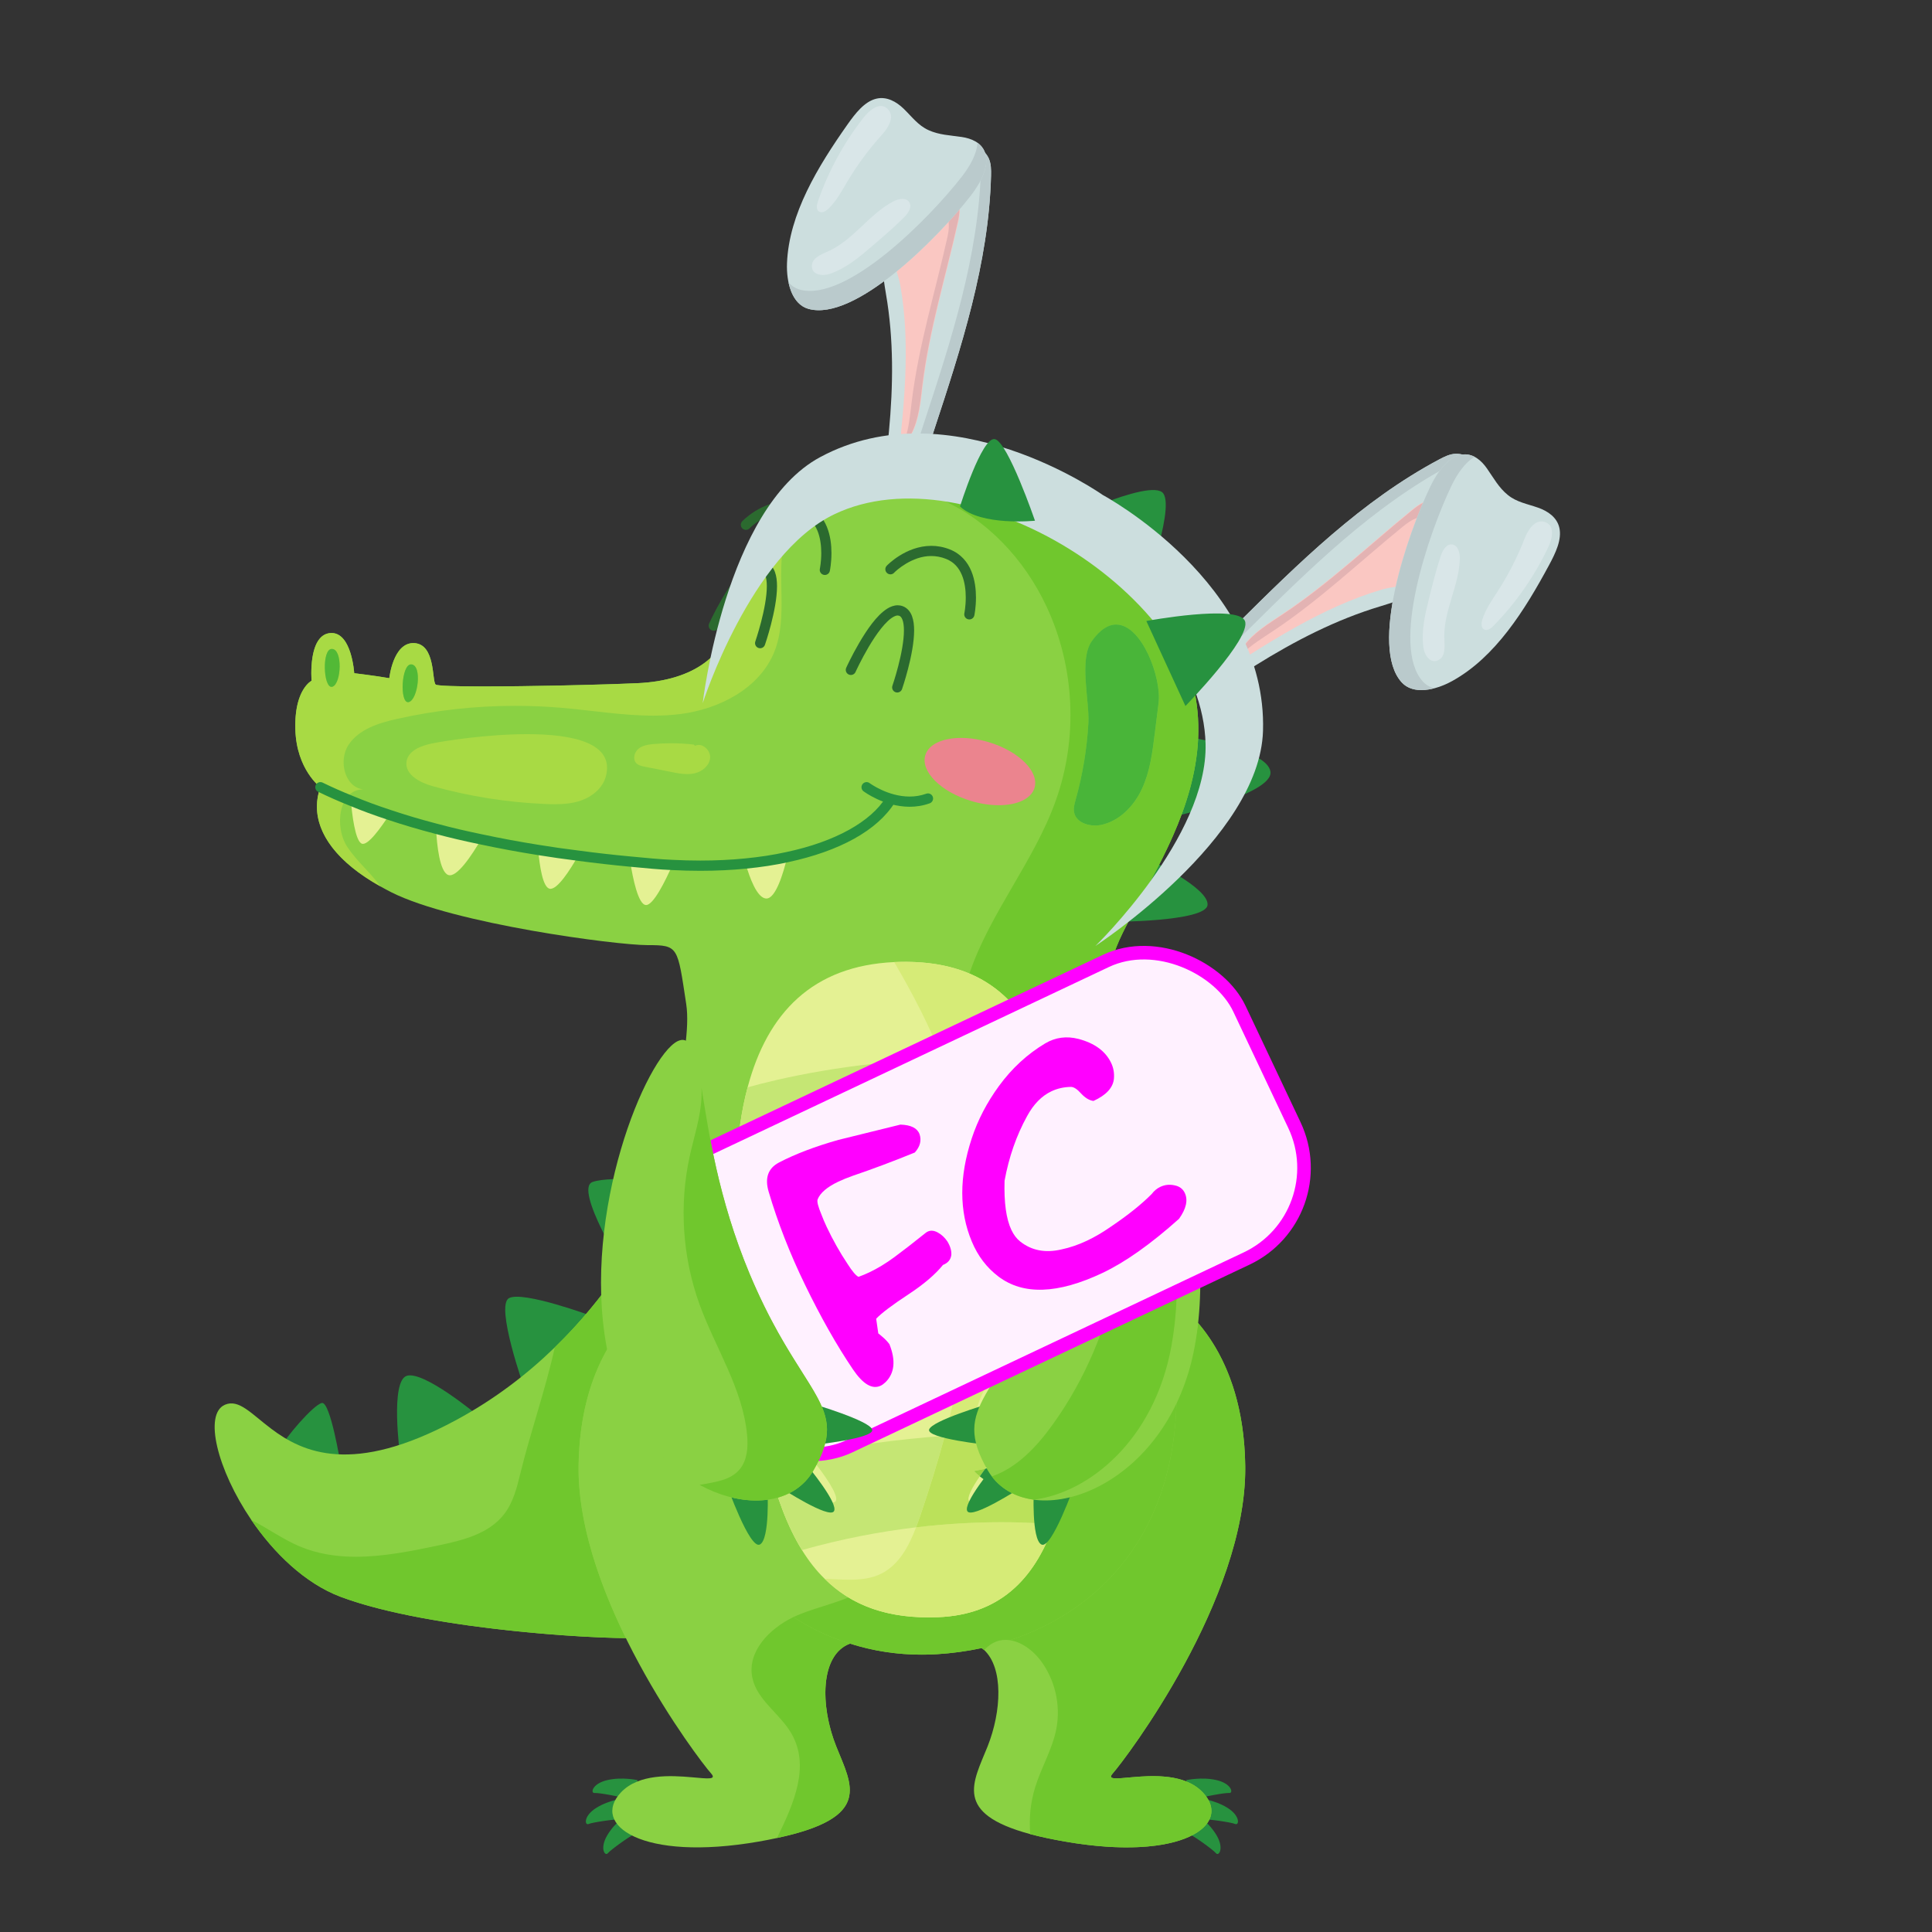<?xml version="1.0" encoding="UTF-8" standalone="no"?>
<!-- Created with Inkscape (http://www.inkscape.org/) -->

<svg
   width="140mm"
   height="140mm"
   viewBox="0 0 140 140"
   version="1.1"
   id="svg5"
   inkscape:version="1.1.2 (0a00cf5339, 2022-02-04)"
   sodipodi:docname="fakecamlogo.svg"
   xmlns:inkscape="http://www.inkscape.org/namespaces/inkscape"
   xmlns:sodipodi="http://sodipodi.sourceforge.net/DTD/sodipodi-0.dtd"
   xmlns="http://www.w3.org/2000/svg"
   xmlns:svg="http://www.w3.org/2000/svg">
  <rect x="0" y="0" width="140" height="140" fill="#333333" stroke="none"/>
  <sodipodi:namedview
     id="namedview7"
     pagecolor="#ffffff"
     bordercolor="#666666"
     borderopacity="1.0"
     inkscape:pageshadow="2"
     inkscape:pageopacity="0.0"
     inkscape:pagecheckerboard="0"
     inkscape:document-units="mm"
     showgrid="false"
     fit-margin-top="0"
     fit-margin-left="0"
     fit-margin-right="0"
     fit-margin-bottom="0"
     inkscape:zoom="0.75098906"
     inkscape:cx="374.17323"
     inkscape:cy="27.963124"
     inkscape:window-width="1920"
     inkscape:window-height="1043"
     inkscape:window-x="1920"
     inkscape:window-y="0"
     inkscape:window-maximized="1"
     inkscape:current-layer="layer1"
     inkscape:snap-global="false" />
  <defs
     id="defs2" />
  <g
     inkscape:label="Ebene 1"
     inkscape:groupmode="layer"
     id="layer1"
     transform="translate(-41.939,-90.919)">
    <g
       id="g1916"
       transform="matrix(1.001,0,0,1.001,-8.694,109.484)">
      <path
         inkscape:connector-curvature="0"
         d="m 126.43,19.616 c 0,0 7.507,-3.667 8.368,-2.437 0.861,1.231 -1.723,8.046 -1.723,8.046 l -6.645,-5.608"
         style="fill:#27923f;fill-opacity:1;fill-rule:nonzero;stroke:none;stroke-width:0.084"
         id="path222-7" />
      <path
         inkscape:connector-curvature="0"
         d="m 136.398,34.777 c 0,0 5.908,0.879 6.153,2.532 0.246,1.653 -7.26,3.321 -7.26,3.321 l 1.107,-5.853"
         style="fill:#27923f;fill-opacity:1;fill-rule:nonzero;stroke:none;stroke-width:0.084"
         id="path226-69" />
      <path
         inkscape:connector-curvature="0"
         d="m 133.814,43.706 c 0,0 4.307,2.038 4.184,3.261 -0.122,1.224 -7.014,1.224 -7.014,1.224 l 2.83,-4.485"
         style="fill:#27923f;fill-opacity:1;fill-rule:nonzero;stroke:none;stroke-width:0.084"
         id="path228-81" />
      <path
         inkscape:connector-curvature="0"
         d="m 113.317,20.413 c -0.843,0.21 0.017,-4.728 0.966,-5.212 0.949,-0.483 4.825,2.655 4.087,3.393 -0.738,0.738 -3.46,1.422 -5.054,1.819"
         style="fill:#27923f;fill-opacity:1;fill-rule:nonzero;stroke:none;stroke-width:0.084"
         id="path274-0" />
      <g
         id="g1821">
        <path
           inkscape:connector-curvature="0"
           d="m 99.479,67.019 c 0,0 -4.618,-0.492 -6.001,0 -1.382,0.492 2.373,6.522 2.373,6.522 0,0 3.383,-4.43 3.628,-6.522"
           style="fill:#27923f;fill-opacity:1;fill-rule:nonzero;stroke:none;stroke-width:0.084"
           id="path198-89" />
        <path
           inkscape:connector-curvature="0"
           d="m 93.479,76.741 c 0,0 -5.074,-1.877 -6.059,-1.308 -0.985,0.57 1.107,6.477 1.107,6.477 0,0 4.175,-2.703 4.951,-5.169"
           style="fill:#27923f;fill-opacity:1;fill-rule:nonzero;stroke:none;stroke-width:0.084"
           id="path200-2" />
        <path
           inkscape:connector-curvature="0"
           d="m 85.082,83.848 c 0,0 -3.815,-3.169 -5.045,-2.8 -1.23,0.37 -0.493,5.753 -0.493,5.753 0,0 4.553,-1.138 5.538,-2.953"
           style="fill:#27923f;fill-opacity:1;fill-rule:nonzero;stroke:none;stroke-width:0.084"
           id="path202-2" />
        <path
           inkscape:connector-curvature="0"
           d="m 75.237,87.448 c 0,0 -0.738,-4.553 -1.354,-4.43 -0.615,0.122 -2.707,2.585 -2.953,3.199 -0.246,0.616 2.83,2.461 4.307,1.231"
           style="fill:#27923f;fill-opacity:1;fill-rule:nonzero;stroke:none;stroke-width:0.084"
           id="path204-31" />
        <path
           inkscape:connector-curvature="0"
           d="m 97.754,100 c -2.702,0.244 -15.992,-0.495 -22.519,-2.953 -2.585,-0.975 -4.837,-3.183 -6.461,-5.567 -2.467,-3.633 -3.463,-7.664 -1.906,-8.336 1.012,-0.433 1.91,0.66 3.366,1.752 2.265,1.7 5.881,3.4 13.373,-0.645 2.798,-1.513 5.161,-3.337 7.14,-5.264 3.7,-3.581 6.048,-7.494 7.414,-10.278 0.546,0.111 1.093,0.267 1.624,0.443 0.096,9.273 0.089,30.657 -2.031,30.849"
           style="fill:#8ad143;fill-opacity:1;fill-rule:nonzero;stroke:none;stroke-width:0.084"
           id="path206-8" />
        <path
           inkscape:connector-curvature="0"
           d="M 95.892,100.041 C 91.233,99.985 80.787,99.138 75.235,97.047 c -2.585,-0.975 -4.837,-3.183 -6.461,-5.567 1.173,0.598 2.28,1.403 3.5,1.919 1.297,0.547 2.669,0.751 4.069,0.751 1.979,0 4.011,-0.406 5.957,-0.817 1.757,-0.369 3.67,-0.835 4.77,-2.259 0.657,-0.841 0.93,-1.919 1.182,-2.961 0.716,-2.938 1.816,-6.054 2.495,-9.126 1.352,-1.308 2.523,-2.661 3.532,-3.987 0.054,1.08 0.173,2.159 0.367,3.219 0.034,0.186 0.071,0.369 0.111,0.551 -1.195,1.936 -2.239,4.774 -2.289,8.804 -0.054,4.122 1.526,8.605 3.424,12.468"
           style="fill:#70c72d;fill-opacity:1;fill-rule:nonzero;stroke:none;stroke-width:0.084"
           id="path208-34" />
        <path
           inkscape:connector-curvature="0"
           d="m 96.745,110.322 c 0,0 -1.135,-0.258 -2.218,0 -1.083,0.258 -1.212,0.954 -0.903,0.928 0.309,-0.025 2.012,0.284 2.322,0.439 0.309,0.154 0.799,-1.367 0.799,-1.367"
           style="fill:#27923f;fill-opacity:1;fill-rule:nonzero;stroke:none;stroke-width:0.084"
           id="path210-2" />
        <path
           inkscape:connector-curvature="0"
           d="m 95.85,111.618 c 0,0 -1.157,0.118 -2.1,0.709 -0.944,0.591 -0.843,1.291 -0.558,1.168 0.284,-0.123 1.995,-0.375 2.339,-0.327 0.343,0.048 0.319,-1.55 0.319,-1.55"
           style="fill:#27923f;fill-opacity:1;fill-rule:nonzero;stroke:none;stroke-width:0.084"
           id="path212-2" />
        <path
           inkscape:connector-curvature="0"
           d="m 96.075,112.718 c 0,0 -0.971,0.64 -1.536,1.6 -0.564,0.96 -0.151,1.535 0.045,1.294 0.195,-0.241 1.597,-1.255 1.923,-1.371 0.325,-0.116 -0.432,-1.523 -0.432,-1.523"
           style="fill:#27923f;fill-opacity:1;fill-rule:nonzero;stroke:none;stroke-width:0.084"
           id="path214-45" />
        <path
           inkscape:connector-curvature="0"
           d="m 136.449,110.322 c 0,0 1.135,-0.258 2.218,0 1.083,0.258 1.212,0.954 0.902,0.928 -0.309,-0.025 -2.011,0.284 -2.32,0.439 -0.309,0.154 -0.8,-1.367 -0.8,-1.367"
           style="fill:#27923f;fill-opacity:1;fill-rule:nonzero;stroke:none;stroke-width:0.084"
           id="path216-1" />
        <path
           inkscape:connector-curvature="0"
           d="m 137.343,111.618 c 0,0 1.157,0.118 2.101,0.709 0.944,0.591 0.843,1.291 0.558,1.168 -0.286,-0.123 -1.997,-0.375 -2.339,-0.327 -0.343,0.048 -0.32,-1.55 -0.32,-1.55"
           style="fill:#27923f;fill-opacity:1;fill-rule:nonzero;stroke:none;stroke-width:0.084"
           id="path218-7" />
        <path
           inkscape:connector-curvature="0"
           d="m 137.119,112.718 c 0,0 0.971,0.64 1.536,1.6 0.564,0.96 0.15,1.535 -0.045,1.294 -0.196,-0.241 -1.597,-1.255 -1.923,-1.371 -0.326,-0.116 0.432,-1.523 0.432,-1.523"
           style="fill:#27923f;fill-opacity:1;fill-rule:nonzero;stroke:none;stroke-width:0.084"
           id="path220-5" />
        <path
           inkscape:connector-curvature="0"
           d="m 112.116,100.436 h -0.008 l -0.008,0.007 c -2.148,0.812 -2.163,4.482 -0.981,7.436 1.107,2.792 2.694,5.139 -4.29,6.631 -0.413,0.089 -0.849,0.177 -1.322,0.258 -8.492,1.477 -12.182,-1.233 -9.968,-3.566 1.286,-1.359 3.612,-1.224 5.143,-1.089 1.105,0.097 1.795,0.195 1.384,-0.269 -0.989,-1.108 -9.724,-12.67 -9.599,-22.27 0.118,-9.599 5.878,-12.434 5.878,-12.434 l 0.007,0.096 c 0.088,0.931 0.938,8.602 4.969,15.78 1.956,3.477 4.394,5.574 6.261,6.903 h 0.008 c 2.238,1.587 3.67,2.075 2.525,2.518"
           style="fill:#8ad143;fill-opacity:1;fill-rule:nonzero;stroke:none;stroke-width:0.084"
           id="path230-3" />
        <path
           inkscape:connector-curvature="0"
           d="m 137.648,111.201 c 2.216,2.333 -1.476,5.043 -9.967,3.566 -0.967,-0.169 -1.802,-0.347 -2.518,-0.539 -5.59,-1.506 -4.135,-3.736 -3.087,-6.35 1.019,-2.57 1.145,-5.678 -0.251,-6.978 l -0.178,-0.14 c -0.163,-0.14 -0.347,-0.244 -0.554,-0.318 -2.149,-0.812 4.475,-1.772 8.771,-9.428 4.305,-7.657 4.985,-15.875 4.985,-15.875 0,0 0.117,0.059 0.324,0.192 1.211,0.76 5.442,4.016 5.552,12.242 0.127,9.599 -8.616,21.162 -9.599,22.27 -0.411,0.464 0.278,0.366 1.381,0.269 1.53,-0.135 3.852,-0.27 5.138,1.089"
           style="fill:#8ad143;fill-opacity:1;fill-rule:nonzero;stroke:none;stroke-width:0.084"
           id="path232-3" />
        <path
           inkscape:connector-curvature="0"
           d="m 135.625,79.525 c 1.1,11.836 -4.806,18.311 -11.932,20.667 -0.524,0.184 -1.056,0.332 -1.594,0.458 -0.148,0.037 -0.303,0.074 -0.451,0.111 -1.079,0.229 -2.163,0.377 -3.248,0.443 -2.141,0.126 -4.261,-0.118 -6.284,-0.768 h -0.008 c -1.425,-0.443 -2.798,-1.079 -4.091,-1.92 -4.739,-3.065 -8.373,-8.779 -9.304,-17.359 -0.22,-2.097 -0.339,-4.068 -0.361,-5.922 l -0.007,-0.096 c -0.155,-10.699 2.451,-17.462 1.913,-21.007 -0.635,-4.172 -0.546,-4.26 -2.813,-4.26 -2.267,0 -13.963,-1.544 -18.504,-3.81 -0.28,-0.141 -0.553,-0.288 -0.812,-0.436 -3.905,-2.186 -5.205,-4.807 -4.356,-7.184 0,0 -1.721,-1.271 -1.809,-4.172 -0.096,-2.902 1.174,-3.537 1.174,-3.537 0,0 -0.28,-3.264 1.314,-3.448 1.588,-0.178 1.772,2.901 1.772,2.901 0,0 1.544,0.184 2.541,0.361 0,0 0.273,-2.628 1.816,-2.539 1.536,0.096 1.263,2.725 1.536,2.997 0.272,0.274 10.521,0.089 14.605,-0.096 4.083,-0.177 6.623,-2.082 6.8,-4.984 0.141,-2.163 0.879,-5.072 4.43,-7.022 1.219,-0.665 2.761,-1.219 4.733,-1.596 1.152,-0.214 2.319,-0.398 3.485,-0.501 6.675,-0.635 13.543,0.945 19.095,10.204 6.535,10.884 -4.533,20.771 -4.26,24.854 0.243,3.678 2.695,11.253 4.171,23.466 0.163,1.344 0.318,2.74 0.45,4.194"
           style="fill:#8ad143;fill-opacity:1;fill-rule:nonzero;stroke:none;stroke-width:0.084"
           id="path234-3" />
        <path
           inkscape:connector-curvature="0"
           d="m 90.744,39.672 c -0.236,0 -0.472,-0.007 -0.707,-0.017 C 87.283,39.538 84.542,39.103 81.886,38.361 80.982,38.108 79.889,37.532 80.01,36.6 c 0.105,-0.802 1.047,-1.162 1.839,-1.326 0.813,-0.168 3.947,-0.674 6.896,-0.674 3.287,0 6.343,0.629 5.696,3.056 -0.225,0.844 -0.981,1.467 -1.808,1.752 -0.605,0.209 -1.246,0.264 -1.889,0.264"
           style="fill:#a8da44;fill-opacity:1;fill-rule:nonzero;stroke:none;stroke-width:0.084"
           id="path236-7" />
        <path
           inkscape:connector-curvature="0"
           d="m 100.337,37.491 c -0.383,0 -0.77,-0.075 -1.148,-0.15 -0.646,-0.128 -1.291,-0.256 -1.938,-0.385 -0.219,-0.044 -0.453,-0.095 -0.607,-0.256 -0.274,-0.286 -0.146,-0.793 0.159,-1.043 0.306,-0.251 0.722,-0.31 1.115,-0.344 0.414,-0.035 0.829,-0.053 1.243,-0.053 0.55,0 1.098,0.031 1.643,0.093 l 0.094,0.086 c 0.085,-0.042 0.173,-0.06 0.261,-0.06 0.438,0 0.868,0.467 0.831,0.936 -0.047,0.563 -0.571,0.993 -1.121,1.12 -0.175,0.039 -0.353,0.056 -0.531,0.056"
           style="fill:#a8da44;fill-opacity:1;fill-rule:nonzero;stroke:none;stroke-width:0.084"
           id="path238-9" />
        <path
           inkscape:connector-curvature="0"
           d="m 78.129,45.627 c -3.15,-1.763 -4.605,-3.809 -4.604,-5.783 0,-0.474 0.084,-0.942 0.248,-1.401 v 0 0 c 0,0 -1.721,-1.271 -1.809,-4.172 -0.003,-0.108 -0.005,-0.213 -0.005,-0.314 0.002,-2.634 1.179,-3.222 1.179,-3.222 v 0 0 c 0,0 -0.019,-0.22 -0.019,-0.55 0,-0.938 0.153,-2.762 1.333,-2.898 0.044,-0.005 0.088,-0.007 0.13,-0.007 1.468,0 1.642,2.909 1.642,2.909 0,0 1.544,0.184 2.541,0.361 0,0 0.264,-2.542 1.74,-2.542 0.025,0 0.05,0 0.076,0.003 1.536,0.096 1.263,2.725 1.536,2.997 0.099,0.101 1.529,0.139 3.502,0.139 3.432,0 8.509,-0.117 11.102,-0.235 4.083,-0.177 6.623,-2.082 6.8,-4.984 0.141,-2.163 0.879,-5.072 4.43,-7.022 -0.243,0.458 -0.436,0.981 -0.576,1.572 -0.62,2.666 0.28,5.598 -0.732,8.145 -1.063,2.665 -3.993,4.172 -6.845,4.526 -0.64,0.079 -1.282,0.111 -1.925,0.111 -2.211,0 -4.433,-0.379 -6.647,-0.568 -1.114,-0.095 -2.232,-0.142 -3.348,-0.142 -2.866,0 -5.73,0.313 -8.524,0.94 -1.337,0.295 -2.769,0.738 -3.53,1.868 -0.768,1.136 -0.296,3.087 1.056,3.241 -1.773,0 -2.127,2.703 -1.145,4.18 0.68,1.026 1.691,1.861 2.393,2.85 M 80.337,29.549 c -0.35,0 -0.556,0.684 -0.599,1.368 -0.043,0.684 0.077,1.368 0.381,1.368 0.017,0 0.034,-0.003 0.053,-0.007 0.671,-0.165 0.997,-2.696 0.176,-2.729 -0.003,0 -0.007,0 -0.011,0 m -5.732,-1.119 c -0.007,0 -0.013,0 -0.019,0 -0.703,0.034 -0.598,2.746 -0.005,2.746 0.023,0 0.046,-0.004 0.07,-0.012 0.648,-0.221 0.753,-2.735 -0.046,-2.735"
           style="fill:#a8da44;fill-opacity:1;fill-rule:nonzero;stroke:none;stroke-width:0.084"
           id="path240-8" />
        <path
           inkscape:connector-curvature="0"
           d="m 106.829,114.509 c 1.263,-2.563 2.385,-5.214 1.056,-7.546 -0.827,-1.455 -2.51,-2.43 -2.843,-4.069 -0.376,-1.876 1.225,-3.537 2.975,-4.378 v 0 c 1.292,0.841 2.666,1.477 4.091,1.92 l -0.008,0.007 c -1.238,0.469 -1.768,1.885 -1.768,3.566 -7.9e-4,1.237 0.285,2.617 0.786,3.869 0.45,1.134 0.979,2.195 0.981,3.155 0.002,1.403 -1.124,2.591 -5.271,3.476"
           style="fill:#70c72d;fill-opacity:1;fill-rule:nonzero;stroke:none;stroke-width:0.084"
           id="path242-6" />
        <path
           inkscape:connector-curvature="0"
           d="m 132.145,115.187 c -1.295,0 -2.786,-0.128 -4.464,-0.42 -0.967,-0.169 -1.802,-0.347 -2.518,-0.539 v 0 c -0.096,-1.145 0.015,-2.296 0.362,-3.412 0.443,-1.432 1.247,-2.746 1.528,-4.216 0.332,-1.727 -0.103,-3.589 -1.174,-4.984 -0.539,-0.701 -1.351,-1.299 -2.186,-1.425 v 0 0 c 6.505,-2.151 11.994,-7.735 12.064,-17.696 0.619,-1.256 1.104,-2.684 1.397,-4.278 0.06,-0.329 0.114,-0.66 0.16,-0.991 1.576,1.84 3.342,5.072 3.413,10.346 7.9e-4,0.065 0.002,0.132 0.002,0.197 0.005,9.56 -8.625,20.972 -9.6,22.073 -0.081,0.092 -0.12,0.162 -0.12,0.214 -8e-4,0.101 0.142,0.137 0.387,0.137 0.267,0 0.655,-0.041 1.114,-0.081 0.46,-0.041 0.991,-0.081 1.545,-0.081 1.288,0 2.694,0.22 3.594,1.171 0.424,0.446 0.632,0.906 0.631,1.348 0,0.216 -0.05,0.428 -0.15,0.633 -0.043,0.088 -0.096,0.175 -0.157,0.26 -0.236,0.328 -0.608,0.629 -1.112,0.884 -1.033,0.525 -2.617,0.862 -4.716,0.862 M 121.826,100.901 v 0 l -0.178,-0.14 c 0.148,-0.037 0.303,-0.074 0.451,-0.111 v 0 0 c -0.097,0.081 -0.185,0.163 -0.273,0.251"
           style="fill:#70c72d;fill-opacity:1;fill-rule:nonzero;stroke:none;stroke-width:0.084"
           id="path244-7" />
        <path
           inkscape:connector-curvature="0"
           d="m 117.319,101.236 c -1.773,0 -3.521,-0.26 -5.203,-0.8 h -0.008 v 0 c -1.425,-0.443 -2.798,-1.079 -4.091,-1.92 0.104,-0.044 0.199,-0.089 0.303,-0.133 0.414,-0.177 0.835,-0.324 1.263,-0.465 h 0.008 c 0.811,-0.267 1.636,-0.505 2.415,-0.82 1.548,0.934 3.45,1.44 5.803,1.44 0.226,0 0.458,-0.004 0.694,-0.014 4.329,-0.176 6.9,-2.612 8.346,-6.649 0.46,-0.738 0.96,-1.932 1.283,-2.76 2.785,-0.682 5.797,-2.911 7.626,-6.618 -0.07,9.962 -5.559,15.546 -12.064,17.696 v 0 c -0.107,-0.018 -0.215,-0.027 -0.324,-0.027 -0.256,0 -0.51,0.05 -0.754,0.159 -0.192,0.081 -0.362,0.192 -0.516,0.325 v 0 c -0.148,0.037 -0.303,0.074 -0.451,0.111 v 0 c -1.079,0.229 -2.163,0.377 -3.248,0.443 -0.361,0.021 -0.722,0.032 -1.081,0.032 m 10.867,-32.03 c -0.124,-1.804 -0.293,-3.505 -0.528,-5.091 0,0 0,0 0,0 v 0 0 0 c -0.303,-2.068 -0.716,-3.936 -1.307,-5.567 v 0 c -1.121,-3.171 -2.861,-5.464 -5.591,-6.618 1.467,-4.356 4.681,-8.123 6.248,-12.512 1.625,-4.534 1.381,-9.695 -0.665,-14.051 -1.595,-3.419 -4.335,-6.365 -7.812,-7.834 -0.76,-0.318 -1.55,-0.562 -2.363,-0.723 0.83,-0.08 1.663,-0.124 2.495,-0.124 5.867,0 11.737,2.219 16.6,10.328 1.493,2.487 2.067,4.922 2.068,7.248 7.9e-4,7.727 -6.333,14.247 -6.333,17.454 0,0.051 0.002,0.102 0.005,0.152 0.07,1.064 0.325,2.452 0.688,4.185 -0.009,0 -0.018,0 -0.027,0 -0.055,0 -0.109,0.009 -0.16,0.024 -0.21,0.069 -0.382,0.267 -0.531,0.582 -0.372,-0.394 -0.713,-0.607 -0.998,-0.607 -0.055,0 -0.109,0.009 -0.159,0.024 -0.295,0.096 -0.516,0.45 -0.701,1.027 0.515,0.363 0.963,0.857 1.341,1.507 -0.432,2.348 -0.867,6.136 -2.27,10.598 m 3.198,-42.542 c -0.56,0 -1.158,0.347 -1.763,1.2 -0.943,1.329 -0.159,4.354 -0.246,5.913 -0.105,1.878 -0.413,3.745 -0.919,5.557 -0.085,0.298 -0.173,0.609 -0.117,0.914 0.121,0.65 0.833,0.966 1.52,0.966 0.148,0 0.296,-0.015 0.436,-0.044 1.338,-0.28 2.386,-1.377 2.961,-2.617 0.575,-1.24 0.752,-2.621 0.921,-3.976 0.092,-0.743 0.186,-1.485 0.278,-2.228 0.228,-1.825 -1.204,-5.686 -3.07,-5.686"
           style="fill:#70c72d;fill-opacity:1;fill-rule:nonzero;stroke:none;stroke-width:0.084"
           id="path246-0" />
        <path
           inkscape:connector-curvature="0"
           d="m 129.858,41.214 c -0.687,0 -1.4,-0.316 -1.52,-0.966 -0.056,-0.305 0.033,-0.616 0.117,-0.914 0.506,-1.812 0.815,-3.679 0.919,-5.557 0.087,-1.559 -0.696,-4.584 0.246,-5.913 0.605,-0.853 1.203,-1.2 1.763,-1.2 1.866,0 3.298,3.861 3.07,5.686 -0.092,0.743 -0.186,1.484 -0.278,2.228 -0.169,1.355 -0.346,2.736 -0.921,3.976 -0.575,1.24 -1.623,2.337 -2.961,2.617 -0.14,0.029 -0.287,0.044 -0.436,0.044"
           style="fill:#49b539;fill-opacity:1;fill-rule:nonzero;stroke:none;stroke-width:0.084"
           id="path248-4" />
        <path
           inkscape:connector-curvature="0"
           d="m 102.589,26.895 c 0,0 0.029,-0.063 0.084,-0.179 0.192,-0.403 0.698,-1.422 1.3,-2.323 0.3,-0.45 0.626,-0.87 0.932,-1.161 0.306,-0.298 0.59,-0.435 0.738,-0.427 l 0.11,0.02 h -8e-4 c 0.091,0.036 0.163,0.103 0.236,0.287 0.068,0.18 0.106,0.454 0.106,0.776 0.002,0.765 -0.204,1.781 -0.415,2.589 -0.105,0.405 -0.21,0.76 -0.289,1.013 -0.078,0.253 -0.129,0.401 -0.129,0.401 -0.067,0.193 0.035,0.403 0.228,0.469 0.193,0.067 0.403,-0.035 0.469,-0.228 0.002,-0.006 0.219,-0.631 0.436,-1.47 0.216,-0.841 0.437,-1.887 0.438,-2.774 -7.9e-4,-0.375 -0.038,-0.724 -0.153,-1.034 -0.111,-0.306 -0.329,-0.595 -0.668,-0.72 v 0 c -0.12,-0.045 -0.246,-0.067 -0.369,-0.067 -0.274,0.003 -0.524,0.1 -0.753,0.241 -0.787,0.497 -1.483,1.55 -2.042,2.498 -0.551,0.945 -0.928,1.778 -0.931,1.785 -0.085,0.185 -0.002,0.404 0.184,0.489 0.186,0.084 0.405,0.003 0.489,-0.184"
           style="fill:#2b6a2f;fill-opacity:1;fill-rule:nonzero;stroke:none;stroke-width:0.084"
           id="path250-8" />
        <path
           inkscape:connector-curvature="0"
           d="m 112.514,30.101 c 0,0 0.029,-0.064 0.084,-0.179 0.192,-0.403 0.698,-1.423 1.3,-2.324 0.3,-0.45 0.625,-0.87 0.932,-1.161 0.306,-0.298 0.59,-0.435 0.738,-0.426 l 0.109,0.019 c 0.091,0.036 0.163,0.103 0.236,0.287 0.069,0.18 0.107,0.454 0.106,0.776 0.002,0.766 -0.204,1.781 -0.415,2.589 -0.106,0.406 -0.21,0.76 -0.289,1.013 -0.079,0.253 -0.13,0.401 -0.13,0.401 -0.066,0.192 0.036,0.402 0.229,0.469 0.193,0.066 0.403,-0.036 0.469,-0.229 0.002,-0.006 0.218,-0.631 0.435,-1.47 0.217,-0.841 0.437,-1.887 0.439,-2.774 -7.9e-4,-0.375 -0.039,-0.724 -0.153,-1.034 -0.111,-0.306 -0.329,-0.595 -0.668,-0.72 -0.12,-0.045 -0.246,-0.067 -0.369,-0.067 -0.274,0.003 -0.524,0.1 -0.753,0.241 -0.787,0.497 -1.483,1.55 -2.042,2.498 -0.551,0.945 -0.928,1.778 -0.93,1.785 -0.085,0.186 -0.002,0.405 0.184,0.489 0.186,0.084 0.405,0.003 0.489,-0.184"
           style="fill:#2b6a2f;fill-opacity:1;fill-rule:nonzero;stroke:none;stroke-width:0.084"
           id="path252-4" />
        <path
           inkscape:connector-curvature="0"
           d="m 122.879,39.744 c -0.619,0 -1.301,-0.099 -1.996,-0.308 -2.184,-0.653 -3.669,-2.135 -3.317,-3.311 0.24,-0.801 1.271,-1.253 2.593,-1.253 0.619,0 1.302,0.099 1.997,0.307 2.184,0.654 3.668,2.136 3.316,3.311 -0.24,0.801 -1.271,1.254 -2.593,1.254"
           style="fill:#eb848e;fill-opacity:1;fill-rule:nonzero;stroke:none;stroke-width:0.084"
           id="path254-8" />
        <path
           inkscape:connector-curvature="0"
           d="m 115.307,22.916 0.009,-0.009 c 0.114,-0.123 1.281,-1.214 2.684,-1.202 0.341,0 0.7,0.06 1.075,0.21 0.588,0.238 0.924,0.653 1.141,1.167 0.213,0.511 0.28,1.114 0.279,1.626 0,0.327 -0.026,0.617 -0.052,0.823 -0.013,0.102 -0.026,0.184 -0.035,0.24 l -0.015,0.08 c -0.042,0.199 0.086,0.396 0.286,0.437 0.199,0.042 0.395,-0.086 0.437,-0.286 0.004,-0.017 0.118,-0.562 0.118,-1.294 -7.9e-4,-0.572 -0.069,-1.261 -0.335,-1.908 -0.264,-0.644 -0.753,-1.255 -1.549,-1.57 -0.464,-0.186 -0.921,-0.263 -1.349,-0.263 -0.945,0.003 -1.747,0.365 -2.311,0.719 -0.566,0.355 -0.9,0.706 -0.915,0.721 -0.141,0.148 -0.135,0.38 0.013,0.521 0.147,0.142 0.381,0.136 0.522,-0.012"
           style="fill:#2b6a2f;fill-opacity:1;fill-rule:nonzero;stroke:none;stroke-width:0.084"
           id="path256-1" />
        <path
           inkscape:connector-curvature="0"
           d="m 104.847,19.697 0.009,-0.009 c 0.114,-0.123 1.281,-1.214 2.683,-1.201 0.342,0 0.7,0.06 1.075,0.21 0.588,0.237 0.924,0.653 1.141,1.167 0.214,0.511 0.281,1.114 0.28,1.626 0,0.327 -0.026,0.617 -0.052,0.822 -0.013,0.103 -0.026,0.185 -0.036,0.24 l -0.014,0.08 c -0.042,0.199 0.086,0.396 0.285,0.437 0.199,0.042 0.396,-0.085 0.437,-0.285 0.004,-0.017 0.118,-0.562 0.118,-1.294 -8e-4,-0.573 -0.069,-1.262 -0.336,-1.908 -0.264,-0.645 -0.753,-1.255 -1.548,-1.57 -0.464,-0.186 -0.921,-0.263 -1.35,-0.263 -0.945,0 -1.747,0.365 -2.311,0.719 -0.565,0.355 -0.9,0.705 -0.914,0.72 -0.141,0.148 -0.136,0.381 0.012,0.522 0.147,0.141 0.381,0.135 0.522,-0.012"
           style="fill:#2b6a2f;fill-opacity:1;fill-rule:nonzero;stroke:none;stroke-width:0.084"
           id="path258-6" />
        <path
           inkscape:connector-curvature="0"
           d="m 78.757,40.443 c -0.577,0.893 -1.551,2.267 -1.986,2.083 -0.487,-0.207 -0.709,-2.201 -0.79,-3.108 0.901,0.376 1.824,0.716 2.777,1.026"
           style="fill:#e4f193;fill-opacity:1;fill-rule:nonzero;stroke:none;stroke-width:0.084"
           id="path260-8" />
        <path
           inkscape:connector-curvature="0"
           d="m 85.409,42.216 c -0.65,1.115 -1.764,2.819 -2.384,2.576 -0.613,-0.243 -0.812,-2.134 -0.878,-3.344 1.063,0.287 2.156,0.539 3.263,0.768"
           style="fill:#e4f193;fill-opacity:1;fill-rule:nonzero;stroke:none;stroke-width:0.084"
           id="path262-5" />
        <path
           inkscape:connector-curvature="0"
           d="m 92.438,43.397 c -0.569,1.004 -1.521,2.511 -2.068,2.393 -0.495,-0.111 -0.723,-1.633 -0.827,-2.807 0.96,0.155 1.928,0.296 2.895,0.414"
           style="fill:#e4f193;fill-opacity:1;fill-rule:nonzero;stroke:none;stroke-width:0.084"
           id="path264-2" />
        <path
           inkscape:connector-curvature="0"
           d="m 99.261,44.069 c -0.525,1.182 -1.374,2.901 -1.906,2.901 -0.575,0 -0.967,-1.971 -1.152,-3.145 0.539,0.052 1.071,0.103 1.602,0.148 0.494,0.044 0.974,0.074 1.455,0.096"
           style="fill:#e4f193;fill-opacity:1;fill-rule:nonzero;stroke:none;stroke-width:0.084"
           id="path266-1" />
        <path
           inkscape:connector-curvature="0"
           d="m 107.568,43.5 c -0.281,1.182 -0.834,3.005 -1.506,2.998 -0.68,-0.007 -1.226,-1.55 -1.507,-2.533 1.064,-0.103 2.075,-0.258 3.013,-0.465"
           style="fill:#e4f193;fill-opacity:1;fill-rule:nonzero;stroke:none;stroke-width:0.084"
           id="path268-9" />
        <path
           inkscape:connector-curvature="0"
           d="m 80.119,32.285 c -0.304,0 -0.424,-0.684 -0.381,-1.368 0.043,-0.684 0.249,-1.368 0.599,-1.368 0.004,0 0.007,0 0.011,0 0.821,0.033 0.495,2.564 -0.176,2.729 -0.018,0.004 -0.036,0.007 -0.053,0.007"
           style="fill:#52b936;fill-opacity:1;fill-rule:nonzero;stroke:none;stroke-width:0.084"
           id="path270-9" />
        <path
           inkscape:connector-curvature="0"
           d="m 74.581,31.177 c -0.593,0 -0.698,-2.711 0.005,-2.746 0.007,0 0.013,0 0.019,0 0.8,0 0.694,2.513 0.046,2.735 -0.024,0.008 -0.048,0.012 -0.07,0.012"
           style="fill:#52b936;fill-opacity:1;fill-rule:nonzero;stroke:none;stroke-width:0.084"
           id="path272-6" />
        <path
           inkscape:connector-curvature="0"
           d="m 114.726,39.156 c -1.086,1.768 -3.655,3.223 -7.235,3.983 h -0.002 c -0.921,0.204 -1.918,0.356 -2.969,0.458 -1.029,0.102 -2.113,0.154 -3.244,0.154 -0.65,0 -1.315,-0.018 -1.995,-0.052 h -0.002 c -0.477,-0.022 -0.95,-0.051 -1.438,-0.096 h -0.002 c -0.529,-0.044 -1.059,-0.096 -1.597,-0.148 -1.252,-0.117 -2.503,-0.257 -3.752,-0.426 h -0.004 c -0.962,-0.117 -1.925,-0.257 -2.881,-0.412 h -7.94e-4 c -1.389,-0.22 -2.771,-0.477 -4.116,-0.764 h -0.002 c -1.102,-0.228 -2.188,-0.478 -3.242,-0.763 h -0.003 c -1.152,-0.301 -2.274,-0.631 -3.365,-0.997 l -0.003,-0.003 c -0.944,-0.307 -1.857,-0.644 -2.748,-1.016 l -0.006,-0.003 c -0.751,-0.299 -1.475,-0.62 -2.183,-0.964 -0.184,-0.089 -0.405,-0.012 -0.494,0.171 -0.089,0.184 -0.012,0.405 0.172,0.494 0.723,0.35 1.463,0.679 2.232,0.986 l 0.137,-0.343 -0.142,0.34 c 0.911,0.38 1.843,0.723 2.805,1.037 h -0.003 c 1.109,0.372 2.246,0.707 3.414,1.012 h -0.003 c 1.072,0.29 2.172,0.543 3.284,0.773 h -0.002 c 1.358,0.29 2.751,0.549 4.154,0.771 h -7.93e-4 c 0.964,0.156 1.936,0.297 2.909,0.416 l 0.044,-0.366 -0.049,0.366 c 1.261,0.17 2.521,0.311 3.781,0.43 0.538,0.051 1.071,0.103 1.607,0.148 h -0.002 c 0.501,0.045 0.986,0.075 1.47,0.097 h -0.002 c 0.692,0.035 1.37,0.053 2.033,0.053 1.154,0 2.262,-0.054 3.316,-0.158 1.075,-0.105 2.101,-0.261 3.056,-0.472 h -0.002 c 3.686,-0.791 6.433,-2.274 7.709,-4.316 0.107,-0.173 0.054,-0.401 -0.119,-0.508 -0.173,-0.108 -0.401,-0.054 -0.509,0.119"
           style="fill:#27923f;fill-opacity:1;fill-rule:nonzero;stroke:none;stroke-width:0.084"
           id="path278-4" />
        <path
           inkscape:connector-curvature="0"
           d="m 113.096,38.737 c 0.031,0.017 1.464,1.111 3.333,1.119 0.467,0 0.96,-0.071 1.457,-0.25 0.192,-0.07 0.292,-0.281 0.222,-0.473 -0.069,-0.192 -0.28,-0.292 -0.472,-0.222 -0.41,0.147 -0.815,0.206 -1.208,0.206 -0.784,0 -1.514,-0.241 -2.045,-0.488 -0.265,-0.123 -0.48,-0.246 -0.627,-0.338 l -0.167,-0.109 -0.041,-0.029 -0.01,-0.007 c -0.163,-0.123 -0.395,-0.09 -0.517,0.074 -0.122,0.163 -0.09,0.394 0.074,0.517"
           style="fill:#27923f;fill-opacity:1;fill-rule:nonzero;stroke:none;stroke-width:0.084"
           id="path280-9" />
        <path
           inkscape:connector-curvature="0"
           d="m 128.213,85.218 c -0.244,2.488 -0.672,4.703 -1.337,6.579 -1.441,4.083 -4.017,6.549 -8.373,6.726 -3.67,0.148 -6.298,-0.863 -8.218,-2.776 -0.62,-0.598 -1.159,-1.299 -1.647,-2.082 -1.056,-1.706 -1.824,-3.803 -2.421,-6.195 -0.576,-2.289 -0.99,-4.858 -1.359,-7.613 -0.214,-1.624 -0.414,-3.315 -0.613,-5.057 -0.059,-0.488 -0.103,-0.975 -0.147,-1.447 -0.258,-2.666 -0.339,-5.168 -0.221,-7.472 0.104,-2.083 0.369,-4.002 0.827,-5.715 1.432,-5.397 4.718,-8.794 10.61,-9.067 0.155,-0.007 0.31,-0.015 0.465,-0.015 5.781,-0.103 8.882,2.681 10.573,7.466 0.591,1.631 1.004,3.5 1.307,5.567 0.318,2.149 0.517,4.512 0.643,7.052 0.059,0.997 0.096,2.031 0.132,3.079 0.037,1.019 0.059,2.016 0.066,2.99 0.037,2.88 -0.044,5.56 -0.287,7.982"
           style="fill:#e4f193;fill-opacity:1;fill-rule:nonzero;stroke:none;stroke-width:0.084"
           id="path282-9" />
        <path
           inkscape:connector-curvature="0"
           d="m 103.876,65.879 c 0.104,-2.082 0.369,-4.002 0.827,-5.715 v 0 c 0,0 0,0 0,0 -0.458,1.713 -0.723,3.632 -0.827,5.714 v 0"
           style="fill:#78ca33;fill-opacity:1;fill-rule:nonzero;stroke:none;stroke-width:0.084"
           id="path284-0" />
        <path
           inkscape:connector-curvature="0"
           d="m 127.658,64.115 v 0 c -0.303,-2.068 -0.716,-3.936 -1.307,-5.567 0,0 0,0 0,0 v 0 c 0.591,1.632 1.004,3.5 1.307,5.567"
           style="fill:#61c332;fill-opacity:1;fill-rule:nonzero;stroke:none;stroke-width:0.084"
           id="path286-8" />
        <path
           inkscape:connector-curvature="0"
           d="m 103.876,65.879 c 0.104,-2.082 0.369,-4.001 0.827,-5.714 v 0 c 2.073,-0.58 7.526,-1.892 14.109,-2.029 0.745,1.9 1.327,3.843 1.72,5.893 -4.271,0.135 -9.908,0.61 -16.656,1.85"
           style="fill:#c5e674;fill-opacity:1;fill-rule:nonzero;stroke:none;stroke-width:0.084"
           id="path288-9" />
        <path
           inkscape:connector-curvature="0"
           d="m 108.134,79.041 c -0.907,-1.464 -1.983,-3.331 -3.078,-5.917 3.595,-0.826 9.347,-1.869 16.066,-2.078 -0.023,2.126 -0.194,4.244 -0.487,6.349 -3.864,0.226 -8.207,0.706 -12.501,1.647"
           style="fill:#c5e674;fill-opacity:1;fill-rule:nonzero;stroke:none;stroke-width:0.084"
           id="path290-3" />
        <path
           inkscape:connector-curvature="0"
           d="m 108.638,93.664 c -0.79,-1.277 -1.42,-2.775 -1.937,-4.451 0.409,-0.088 0.795,-0.222 1.152,-0.401 0.838,0.511 2.386,1.4 2.999,1.4 0.107,0 0.185,-0.027 0.226,-0.089 0.272,-0.408 -0.91,-2.02 -1.55,-2.839 0.024,-0.039 0.047,-0.077 0.07,-0.116 0.113,-0.197 0.216,-0.386 0.308,-0.569 2.465,-0.495 5.493,-0.947 9.07,-1.203 -0.532,1.975 -1.141,3.931 -1.803,5.863 -0.087,0.251 -0.178,0.505 -0.275,0.759 -2.53,0.301 -5.315,0.815 -8.261,1.647"
           style="fill:#c5e674;fill-opacity:1;fill-rule:nonzero;stroke:none;stroke-width:0.084"
           id="path292-1" />
        <path
           inkscape:connector-curvature="0"
           d="m 117.809,98.537 c -3.311,0 -5.727,-1.001 -7.524,-2.79 0.599,0.019 1.205,0.065 1.799,0.065 0.811,0 1.598,-0.087 2.314,-0.449 1.276,-0.648 1.981,-1.983 2.502,-3.346 2.295,-0.273 4.38,-0.37 6.188,-0.37 0.942,0 1.809,0.027 2.591,0.069 0.086,0.406 0.215,0.713 0.403,0.808 0.028,0.013 0.057,0.02 0.087,0.02 0.192,0 0.431,-0.267 0.681,-0.67 -1.446,4.037 -4.017,6.473 -8.346,6.649 -0.235,0.01 -0.468,0.014 -0.694,0.014 m 1.167,-13.142 c 0.711,-2.637 1.283,-5.308 1.659,-8 1.442,-0.084 2.819,-0.132 4.101,-0.156 -2.308,4.119 -4.027,5.533 -3.372,8.019 -0.821,0.036 -1.617,0.082 -2.388,0.137 m 8.559,-14.276 c -1.365,-0.075 -2.709,-0.11 -4.023,-0.11 -0.809,0 -1.607,0.012 -2.391,0.037 0.005,-0.532 0.002,-1.066 -0.013,-1.6 -0.05,-1.907 -0.247,-3.7 -0.577,-5.417 0.992,-0.032 1.911,-0.045 2.752,-0.045 1.835,0 3.304,0.063 4.374,0.132 0,0 0,0 0,0 0.235,1.586 0.404,3.287 0.528,5.091 -0.197,0.625 -0.413,1.264 -0.65,1.913 M 126.352,58.548 c -2.197,-0.301 -4.361,-0.423 -6.431,-0.423 -0.373,0 -0.742,0.004 -1.108,0.012 -0.929,-2.368 -2.111,-4.672 -3.499,-7.038 0.155,-0.007 0.31,-0.015 0.465,-0.015 0.104,-0.003 0.207,-0.003 0.309,-0.003 5.583,0 8.603,2.769 10.264,7.467"
           style="fill:#d6eb77;fill-opacity:1;fill-rule:nonzero;stroke:none;stroke-width:0.084"
           id="path294-4" />
        <path
           inkscape:connector-curvature="0"
           d="m 127.658,64.115 c -1.07,-0.069 -2.539,-0.132 -4.374,-0.132 -0.841,0 -1.76,0.013 -2.752,0.045 -0.393,-2.05 -0.975,-3.993 -1.72,-5.893 0.366,-0.008 0.735,-0.012 1.108,-0.012 2.07,0 4.235,0.122 6.431,0.423 0,0 0,0 0,0 0.591,1.631 1.004,3.499 1.307,5.567"
           style="fill:#bbe15a;fill-opacity:1;fill-rule:nonzero;stroke:none;stroke-width:0.084"
           id="path296-8" />
        <path
           inkscape:connector-curvature="0"
           d="m 120.635,77.395 c 0.292,-2.104 0.464,-4.222 0.487,-6.349 0.784,-0.024 1.582,-0.037 2.391,-0.037 1.314,0 2.658,0.034 4.023,0.11 -0.22,0.603 -0.459,1.215 -0.718,1.835 -0.715,1.709 -1.422,3.108 -2.082,4.285 -1.281,0.024 -2.658,0.072 -4.101,0.156"
           style="fill:#bbe15a;fill-opacity:1;fill-rule:nonzero;stroke:none;stroke-width:0.084"
           id="path298-9" />
        <path
           inkscape:connector-curvature="0"
           d="m 116.899,92.018 c 0.097,-0.254 0.188,-0.509 0.275,-0.759 0.661,-1.932 1.271,-3.888 1.803,-5.863 0.771,-0.055 1.566,-0.101 2.388,-0.137 0.149,0.567 0.422,1.188 0.838,1.91 0.024,0.04 0.048,0.08 0.073,0.12 -0.111,0.142 -0.238,0.308 -0.371,0.488 -0.269,0.065 -0.546,0.116 -0.814,0.168 0.131,0.139 0.27,0.267 0.417,0.386 -0.51,0.741 -0.958,1.528 -0.779,1.795 0.041,0.062 0.12,0.089 0.227,0.089 0.478,0 1.526,-0.542 2.362,-1.023 0.424,0.1 0.873,0.149 1.34,0.149 0.278,0 0.562,-0.017 0.851,-0.053 -0.006,0.697 0.018,1.716 0.17,2.43 -0.782,-0.042 -1.649,-0.069 -2.591,-0.069 -1.808,0 -3.893,0.097 -6.188,0.37"
           style="fill:#bbe15a;fill-opacity:1;fill-rule:nonzero;stroke:none;stroke-width:0.084"
           id="path300-6" />
        <path
           inkscape:connector-curvature="0"
           d="m 124.656,89.338 c -0.467,0 -0.916,-0.049 -1.34,-0.149 0.234,-0.135 0.452,-0.265 0.635,-0.377 0.473,0.237 0.996,0.393 1.555,0.47 0,0.003 0,0.003 0,0.003 -0.288,0.035 -0.572,0.053 -0.851,0.053 m -3.15,-1.01 c -0.147,-0.118 -0.286,-0.246 -0.417,-0.385 0.268,-0.052 0.545,-0.103 0.814,-0.168 -0.13,0.174 -0.266,0.362 -0.397,0.553"
           style="fill:#95d23f;fill-opacity:1;fill-rule:nonzero;stroke:none;stroke-width:0.084"
           id="path320-0" />
        <path
           inkscape:connector-curvature="0"
           d="m 123.316,89.189 c -0.678,-0.159 -1.292,-0.445 -1.809,-0.861 0.132,-0.191 0.267,-0.379 0.397,-0.553 0.079,-0.019 0.158,-0.039 0.235,-0.061 0.12,-0.034 0.238,-0.07 0.355,-0.111 0.09,0.12 0.185,0.233 0.285,0.339 0.339,0.36 0.734,0.649 1.173,0.869 -0.184,0.112 -0.401,0.242 -0.635,0.377"
           style="fill:#27923f;fill-opacity:1;fill-rule:nonzero;stroke:none;stroke-width:0.084"
           id="path322-4" />
        <path
           inkscape:connector-curvature="0"
           d="m 125.507,89.285 c 0,0 0,-0.003 0,-0.003 0.004,0 0.008,0.003 0.013,0.003 -0.005,0 -0.009,0.003 -0.013,0.003"
           style="fill:#27923f;fill-opacity:1;fill-rule:nonzero;stroke:none;stroke-width:0.084"
           id="path324-0" />
        <path
           inkscape:connector-curvature="0"
           d="m 130.457,58.608 c -0.378,-0.65 -0.826,-1.144 -1.341,-1.507 0.185,-0.577 0.406,-0.93 0.701,-1.027 0.05,-0.016 0.104,-0.024 0.159,-0.024 0.285,0 0.626,0.213 0.998,0.607 -0.06,0.129 -0.117,0.277 -0.171,0.444 -0.126,0.4 -0.236,0.906 -0.347,1.507"
           style="fill:#5cc133;fill-opacity:1;fill-rule:nonzero;stroke:none;stroke-width:0.084"
           id="path326-1" />
      </g>
      <g
         id="g1899"
         transform="matrix(0.265,0,0,0.265,192.454,-377.266)">
        <path
           inkscape:connector-curvature="0"
           d="m -265.51,1737.213 c 0,0 -15.35,4.536 -16.047,6.975 -0.697,2.442 16.047,4.188 16.047,4.188 v -11.163"
           style="fill:#27923f;fill-opacity:1;fill-rule:nonzero;stroke:none;stroke-width:0.317"
           id="path312-2" />
        <path
           inkscape:connector-curvature="0"
           d="m -263.765,1753.957 c 0,0 -8.72,10.466 -7.327,12.556 1.394,2.094 14.302,-6.278 14.302,-6.278 l -6.975,-6.278"
           style="fill:#27923f;fill-opacity:1;fill-rule:nonzero;stroke:none;stroke-width:0.317"
           id="path314-15" />
        <path
           inkscape:connector-curvature="0"
           d="m -252.951,1760.403 c 0,0 -0.7,13.785 2.091,15.182 2.794,1.394 9.069,-16.395 9.069,-16.395 l -11.159,1.213"
           style="fill:#27923f;fill-opacity:1;fill-rule:nonzero;stroke:none;stroke-width:0.317"
           id="path316-0" />
        <path
           inkscape:connector-curvature="0"
           d="m -209.004,1721.517 c -6.867,37.368 -41.498,50.399 -54.337,36.753 -0.811,-0.865 -1.536,-1.843 -2.176,-2.93 -10.466,-18.141 3.152,-19.535 17.444,-53.722 11.52,-27.517 12.221,-50.903 15.065,-59.915 0.7,-2.179 1.536,-3.516 2.651,-3.88 7.621,-2.426 28.689,43.925 21.353,83.694"
           style="fill:#8ad143;fill-opacity:1;fill-rule:nonzero;stroke:none;stroke-width:0.317"
           id="path318-9" />
        <path
           inkscape:connector-curvature="0"
           d="m -252.976,1763.339 c -0.019,0 -0.035,0 -0.051,-0.01 -2.113,-0.291 -4.093,-0.881 -5.879,-1.777 -1.66,-0.833 -3.155,-1.926 -4.435,-3.285 -0.377,-0.402 -0.735,-0.83 -1.077,-1.283 7.045,-2.439 12.464,-8.34 16.826,-14.457 17.412,-24.393 23.719,-56.402 16.855,-85.563 -0.906,-3.874 -2.103,-7.032 -3.583,-9.569 0.418,-2.271 0.836,-4.184 1.311,-5.695 0.203,-0.63 0.418,-1.191 0.646,-1.679 9.113,9.636 23.174,47.91 16.975,81.492 -4.736,25.784 -22.696,39.981 -37.59,41.822"
           style="fill:#70c72d;fill-opacity:1;fill-rule:nonzero;stroke:none;stroke-width:0.317"
           id="path328-3" />
      </g>
      <g
         id="g2048"
         transform="matrix(0.265,0,0,0.265,140.493,-377.29)">
        <g
           id="g2038"
           transform="matrix(0.275,0.17,-0.17,0.275,-760.893,1390.428)">
          <path
             style="fill:#ccdede;fill-opacity:1;fill-rule:nonzero;stroke:none"
             d="m 1816.8,-964.7 c 25.953,29.219 46.172,62.938 63.512,97.957 3.828,7.73 9.5,21.582 24.871,14.051 15.469,-7.578 9.23,-25.391 7.059,-34.41 -17.281,-71.98 -35.031,-145.141 -72.34,-209.07 -2.5,-4.277 -5.211,-8.649 -9.332,-11.41 -6.527,-4.367 -15.199,-3.789 -22.77,-1.68 -20.887,5.789 -66.797,39.742 -58.52,64.289 4.949,14.691 24.551,30.68 35,41.75 12.301,13.012 20.633,25.121 32.52,38.523"
             id="path684-3" />
          <path
             style="fill:#bacacc;fill-opacity:1;fill-rule:nonzero;stroke:none"
             d="m 1912.202,-887.27 c -17.281,-71.98 -35.031,-145.141 -72.34,-209.07 -2.5,-4.281 -5.211,-8.652 -9.332,-11.41 -4.508,-3.019 -10.051,-3.672 -15.539,-3.09 1.781,0.527 3.488,1.289 5.059,2.348 4.121,2.762 6.832,7.121 9.332,11.402 37.32,63.938 55.059,137.09 72.348,209.07 2.16,9.02 8.41,26.828 -7.066,34.41 -1.25,0.617 -2.434,1.066 -3.562,1.418 3.512,1.941 8.031,2.27 14.039,-0.668 15.48,-7.582 9.23,-25.391 7.062,-34.41"
             id="path686-4" />
          <path
             style="fill:#fac7c2;fill-opacity:1;fill-rule:nonzero;stroke:none"
             d="m 1888.741,-872.821 c 1.109,2.277 2.871,4.949 5.391,4.629 2.91,-0.359 3.68,-4.199 3.469,-7.121 -1.02,-14.188 -7.789,-27.219 -13.738,-40.148 -19.641,-42.66 -31.531,-88.391 -46.91,-132.769 -2.48,-7.16 -6.09,-15.27 -13.449,-17.082 -5.41,-1.328 -11.07,1.422 -15.203,5.172 -8.609,7.809 -12.527,19.848 -12.5,31.469 0.043,10.531 2.371,23.73 8.531,32.551 5.012,7.148 13.121,12.359 18.961,18.879 17.598,19.66 32.121,41.883 44.98,64.871 7.238,12.961 13.969,26.199 20.469,39.551"
             id="path688-2" />
          <path
             style="fill:#e3b3b3;fill-opacity:1;fill-rule:nonzero;stroke:none"
             d="m 1883.53,-915.251 c -19.641,-42.66 -31.527,-88.402 -46.91,-132.781 -2.481,-7.149 -6.098,-15.262 -13.449,-17.07 -5.41,-1.328 -11.07,1.422 -15.199,5.16 -8.621,7.82 -12.539,19.852 -12.5,31.48 0,2.211 0.121,4.531 0.34,6.91 1.551,-8.469 5.34,-16.512 11.68,-22.25 4.129,-3.75 9.789,-6.5 15.199,-5.172 7.352,1.812 10.973,9.922 13.449,17.082 15.383,44.371 27.273,90.109 46.91,132.77 4.582,9.961 9.652,19.988 12.203,30.559 1.707,-1.25 2.188,-4.199 2.02,-6.547 -1.031,-14.191 -7.793,-27.223 -13.742,-40.141"
             id="path690-2" />
          <path
             style="fill:#ccdede;fill-opacity:1;fill-rule:nonzero;stroke:none"
             d="m 1747.312,-1105.563 c -8.359,-1.82 -17.719,-1.488 -24.129,5 -7.203,7.293 -8.512,19.902 -9.203,31.32 -2.59,43.312 -2.367,90.18 18.152,126.543 8.141,14.406 21.871,27.277 35.711,23.289 39.027,-11.242 61.488,-108.062 66.359,-153.312 1.48,-13.77 0.438,-30.559 -9.512,-37.91 -6.859,-5.059 -15.641,-3.609 -23.078,-0.398 -9.133,3.93 -17.121,8.601 -26.93,9.832 -9.641,1.199 -17.75,-2.25 -27.371,-4.363"
             id="path692-4" />
          <path
             style="fill:#bacacc;fill-opacity:1;fill-rule:nonzero;stroke:none"
             d="m 1824.69,-1110.633 c -2.809,-2.066 -5.938,-3.047 -9.16,-3.269 4.609,8.492 4.949,20.711 3.82,31.18 -4.871,45.25 -27.328,142.07 -66.359,153.32 -3.82,1.09 -7.621,0.91 -11.301,-0.23 7.551,7.941 16.82,12.91 26.152,10.223 39.027,-11.242 61.488,-108.062 66.359,-153.312 1.488,-13.77 0.438,-30.559 -9.512,-37.91"
             id="path694-5" />
          <path
             style="fill:#d9e6e8;fill-opacity:1;fill-rule:nonzero;stroke:none"
             d="m 1732.28,-994.02 c -0.059,0 -0.117,0 -0.168,0 -3.062,-0.141 -4.519,-3.75 -5.18,-6.731 -5.941,-26.41 -7.453,-53.801 -4.453,-80.691 0.703,-6.23 3.492,-17.102 11.34,-17.102 0.551,0 1.121,0.062 1.73,0.172 9.48,1.77 9.113,13.82 7.82,20.809 -3.039,16.352 -4.418,33.012 -4.129,49.633 0.16,9.34 0.84,18.859 -1.59,27.879 -0.75,2.801 -2.52,6.031 -5.371,6.031"
             id="path696-1" />
          <path
             style="fill:#d9e6e8;fill-opacity:1;fill-rule:nonzero;stroke:none"
             d="m 1757.112,-948.243 c -2.602,0 -4.992,-1.309 -6.473,-4.75 -2.637,-6.188 4.152,-13.707 7.152,-18.598 11.699,-19.012 11.938,-43.301 23.199,-62.582 2.078,-3.559 5.691,-7.27 9.449,-7.27 0.781,0 1.582,0.16 2.359,0.531 4.512,2.059 4.242,8.5 3.082,13.328 -2.769,11.633 -6.402,23.031 -10.031,34.422 -4.399,13.84 -9.008,28.051 -18.309,39.211 -2.461,2.957 -6.672,5.707 -10.43,5.707"
             id="path698-7" />
          <path
             style="fill:#ccdede;fill-opacity:1;fill-rule:nonzero;stroke:none"
             d="m 2311.14,-959.86 c -25.949,29.219 -46.18,62.938 -63.52,97.957 -3.82,7.73 -9.488,21.57 -24.859,14.051 -15.48,-7.578 -9.23,-25.391 -7.059,-34.41 17.277,-71.98 35.027,-145.141 72.34,-209.07 2.5,-4.277 5.211,-8.648 9.328,-11.41 6.531,-4.367 15.199,-3.789 22.77,-1.68 20.891,5.789 66.801,39.742 58.523,64.289 -4.961,14.691 -24.551,30.684 -35.012,41.75 -12.289,13.023 -20.621,25.121 -32.512,38.523"
             id="path700-5" />
          <path
             style="fill:#bacacc;fill-opacity:1;fill-rule:nonzero;stroke:none"
             d="m 2215.741,-882.43 c 17.281,-71.98 35.031,-145.133 72.34,-209.07 2.5,-4.281 5.211,-8.652 9.332,-11.41 4.508,-3.02 10.047,-3.672 15.539,-3.09 -1.781,0.527 -3.492,1.289 -5.07,2.348 -4.109,2.762 -6.82,7.121 -9.32,11.402 -37.32,63.938 -55.07,137.09 -72.352,209.07 -2.16,9.027 -8.41,26.828 7.07,34.41 1.25,0.617 2.43,1.07 3.562,1.418 -3.523,1.941 -8.031,2.27 -14.043,-0.668 -15.48,-7.582 -9.23,-25.391 -7.059,-34.41"
             id="path702-7" />
          <path
             style="fill:#fac7c2;fill-opacity:1;fill-rule:nonzero;stroke:none"
             d="m 2239.202,-867.981 c -1.109,2.281 -2.871,4.949 -5.391,4.629 -2.91,-0.359 -3.68,-4.199 -3.469,-7.121 1.02,-14.188 7.789,-27.219 13.738,-40.137 19.641,-42.672 31.52,-88.402 46.91,-132.781 2.481,-7.16 6.09,-15.27 13.441,-17.07 5.418,-1.34 11.078,1.41 15.207,5.16 8.613,7.809 12.531,19.852 12.5,31.469 -0.039,10.531 -2.367,23.73 -8.527,32.551 -5.012,7.148 -13.121,12.359 -18.961,18.879 -17.609,19.66 -32.129,41.883 -44.98,64.871 -7.238,12.961 -13.969,26.199 -20.469,39.551"
             id="path704-1" />
          <path
             style="fill:#e3b3b3;fill-opacity:1;fill-rule:nonzero;stroke:none"
             d="m 2244.413,-910.411 c 19.637,-42.66 31.527,-88.402 46.906,-132.781 2.481,-7.148 6.102,-15.258 13.453,-17.07 5.41,-1.328 11.07,1.422 15.199,5.16 8.609,7.82 12.539,19.852 12.5,31.48 0,2.211 -0.121,4.531 -0.34,6.91 -1.562,-8.469 -5.34,-16.512 -11.68,-22.25 -4.133,-3.75 -9.789,-6.5 -15.199,-5.172 -7.351,1.812 -10.973,9.922 -13.453,17.082 -15.379,44.371 -27.27,90.109 -46.91,132.77 -4.59,9.969 -9.648,19.988 -12.199,30.559 -1.711,-1.25 -2.188,-4.199 -2.019,-6.547 1.031,-14.191 7.789,-27.223 13.742,-40.141"
             id="path706-6" />
          <path
             style="fill:#ccdede;fill-opacity:1;fill-rule:nonzero;stroke:none"
             d="m 2380.632,-1100.711 c 8.359,-1.832 17.719,-1.5 24.129,4.988 7.199,7.293 8.512,19.902 9.199,31.32 2.59,43.312 2.371,90.18 -18.148,126.543 -8.141,14.41 -21.871,27.277 -35.711,23.289 -39.039,-11.242 -61.488,-108.063 -66.359,-153.313 -1.488,-13.77 -0.441,-30.559 9.512,-37.91 6.859,-5.059 15.629,-3.609 23.078,-0.399 9.129,3.93 17.121,8.602 26.93,9.832 9.641,1.199 17.75,-2.25 27.371,-4.352"
             id="path708-9" />
          <path
             style="fill:#bacacc;fill-opacity:1;fill-rule:nonzero;stroke:none"
             d="m 2303.253,-1105.793 c 2.809,-2.066 5.938,-3.047 9.16,-3.27 -4.613,8.492 -4.953,20.711 -3.82,31.18 4.867,45.25 27.328,142.07 66.359,153.32 3.809,1.102 7.617,0.91 11.301,-0.23 -7.551,7.941 -16.832,12.91 -26.152,10.223 -39.031,-11.242 -61.488,-108.063 -66.359,-153.313 -1.488,-13.77 -0.441,-30.559 9.512,-37.91"
             id="path710-8" />
          <path
             style="fill:#d9e6e8;fill-opacity:1;fill-rule:nonzero;stroke:none"
             d="m 2395.663,-989.18 c -2.863,0 -4.621,-3.23 -5.371,-6.031 -2.43,-9.02 -1.75,-18.539 -1.59,-27.879 0.289,-16.621 -1.09,-33.281 -4.133,-49.633 -1.289,-6.988 -1.656,-19.039 7.82,-20.809 0.613,-0.109 1.18,-0.168 1.73,-0.168 7.852,0 10.641,10.867 11.332,17.098 3,26.891 1.5,54.289 -4.441,80.691 -0.668,2.98 -2.121,6.59 -5.18,6.73 -0.059,0 -0.109,0 -0.168,0"
             id="path712-1" />
          <path
             style="fill:#d9e6e8;fill-opacity:1;fill-rule:nonzero;stroke:none"
             d="m 2370.831,-943.403 c -3.762,0 -7.969,-2.75 -10.43,-5.707 -9.301,-11.152 -13.91,-25.371 -18.309,-39.211 -3.633,-11.391 -7.262,-22.789 -10.031,-34.422 -1.16,-4.828 -1.441,-11.27 3.078,-13.34 0.781,-0.359 1.582,-0.519 2.363,-0.519 3.758,0 7.367,3.711 9.449,7.269 11.258,19.281 11.5,43.57 23.199,62.582 3,4.891 9.789,12.41 7.148,18.598 -1.48,3.441 -3.867,4.75 -6.469,4.75"
             id="path714-3" />
          <path
             style="fill:#ccdede;fill-opacity:1;fill-rule:nonzero;stroke:none"
             d="m 2282.069,-817.993 c -62.449,-108.301 -219.988,-98.418 -219.988,-98.418 0,0 -157.551,-9.883 -219.988,98.418 -45.562,79.012 24.93,228.941 24.93,228.941 0,0 -31.871,-127.98 10.707,-194.289 67.973,-105.82 299.32,-105.82 368.703,0 43.23,65.938 10.707,194.289 10.707,194.289 0,0 70.492,-149.93 24.93,-228.941"
             id="path716-3" />
        </g>
      </g>
      <g
         id="g1644"
         transform="matrix(0.567,-0.268,0.268,0.567,-47.748,62.082)">
        <rect
           style="fill:#fff1ff;fill-opacity:1;stroke:#ff00ff;stroke-width:1.565;stroke-linecap:round;stroke-linejoin:round;stroke-miterlimit:4;stroke-dasharray:none;stroke-opacity:1"
           id="rect1118"
           width="73.82"
           height="37.999"
           x="202.459"
           y="105.6"
           ry="11.571" />
        <g
           aria-label="FC"
           id="text5202"
           style="font-size:88.645px;font-family:'LetterOMatic!';-inkscape-font-specification:'LetterOMatic!';fill:#ff00ff;stroke-width:13.297"
           transform="matrix(0.367,0,0,0.367,197.803,65.18)">
          <path
             d="m 55.373,130.448 q 1.039,-6.666 6.839,-6.925 8.657,-0.346 19.997,1.558 9.782,1.991 19.651,3.982 4.415,2.251 4.155,5.281 -0.346,3.116 -3.809,4.588 -11.081,-0.606 -20.863,-1.731 -2.597,-0.26 -4.761,-0.26 -5.887,0 -8.31,2.251 -0.779,0.779 -0.952,4.761 -0.173,2.078 -0.173,4.242 0,6.925 0.952,13.331 0.519,4.155 1.385,5.194 1.818,0.173 3.636,0.173 4.328,0 9.176,-0.952 5.281,-1.039 12.119,-2.684 2.078,-0.519 3.549,1.472 1.212,1.645 1.558,3.896 0.26,2.597 -0.693,4.328 -1.212,1.904 -3.722,1.731 -5.194,2.51 -13.764,3.722 -9.176,1.299 -12.466,2.597 -0.693,2.337 -1.385,4.501 0,-0.173 0.606,1.212 0.779,1.645 1.125,3.29 -0.519,8.31 -6.233,10.302 -1.039,0.346 -1.818,0.346 -4.415,0 -5.713,-8.397 -2.078,-13.504 -2.251,-30.472 -0.173,-16.275 2.164,-31.337 z"
             id="path858" />
          <path
             d="m 153.973,125.427 q 5.54,-0.519 10.042,3.203 6.06,5.107 6.06,11.254 0,2.51 -1.299,4.761 -2.164,3.722 -8.83,3.636 -1.645,-1.039 -2.51,-3.722 -0.779,-2.684 -1.991,-3.29 -3.03,-1.385 -6.146,-1.385 -5.107,0 -10.302,3.809 -8.397,6.06 -15.063,15.322 -4.675,9.176 -4.675,14.89 0,2.597 0.952,4.501 3.03,6.146 10.648,7.791 3.982,0.952 8.484,0.952 4.069,0 8.657,-0.779 9.609,-1.472 16.015,-3.809 1.645,-0.866 3.376,-0.866 2.337,0 4.242,1.472 1.904,1.385 1.904,3.549 0,3.722 -5.107,6.579 -17.227,5.107 -29.087,5.107 -23.287,0 -30.039,-12.985 -3.203,-6.146 -2.857,-13.504 0.693,-15.496 13.851,-29.346 6.233,-6.579 14.803,-11.254 9.09,-4.934 18.872,-5.887 z"
             id="path855" />
        </g>
      </g>
      <g
         id="g1892"
         transform="matrix(0.265,0,0,0.265,192.454,-377.266)">
        <path
           inkscape:connector-curvature="0"
           d="m -313.138,1737.213 c 0,0 15.344,4.536 16.044,6.975 0.7,2.442 -16.044,4.188 -16.044,4.188 v -11.163"
           style="fill:#27923f;fill-opacity:1;fill-rule:nonzero;stroke:none;stroke-width:0.317"
           id="path302-7" />
        <path
           inkscape:connector-curvature="0"
           d="m -314.883,1753.957 c 0,0 8.72,10.466 7.323,12.556 -1.394,2.094 -14.302,-6.278 -14.302,-6.278 l 6.978,-6.278"
           style="fill:#27923f;fill-opacity:1;fill-rule:nonzero;stroke:none;stroke-width:0.317"
           id="path304-7" />
        <path
           inkscape:connector-curvature="0"
           d="m -325.697,1760.403 c 0,0 0.694,13.785 -2.094,15.182 -2.791,1.394 -9.072,-16.395 -9.072,-16.395 l 11.166,1.213"
           style="fill:#27923f;fill-opacity:1;fill-rule:nonzero;stroke:none;stroke-width:0.317"
           id="path306-3" />
        <path
           inkscape:connector-curvature="0"
           d="m -313.154,1755.341 c -5.47,9.487 -18.698,10.687 -31.09,3.963 -11.302,-6.139 -21.935,-18.838 -25.423,-37.786 -6.753,-36.753 10.744,-79.145 19.424,-83.444 0.725,-0.333 1.365,-0.444 1.954,-0.25 1.729,0.557 2.734,3.405 3.655,8.036 0.307,1.454 0.586,3.098 0.893,4.913 1.926,11.666 4.466,30.057 13.145,50.846 14.314,34.188 27.903,35.581 17.441,53.722"
           style="fill:#8ad143;fill-opacity:1;fill-rule:nonzero;stroke:none;stroke-width:0.317"
           id="path308-71" />
        <path
           inkscape:connector-curvature="0"
           d="m -328.814,1763.554 c -4.865,0 -10.219,-1.425 -15.429,-4.251 4.131,-0.811 8.404,-1.172 10.969,-4.298 2.065,-2.512 2.287,-6.028 2.008,-9.237 -1.143,-12.727 -8.679,-23.861 -13.031,-35.86 -4.634,-12.867 -5.581,-27.07 -2.651,-40.409 1.201,-5.47 3.041,-10.83 3.234,-16.411 0.029,-0.751 0.029,-1.533 -0.025,-2.316 1.926,11.666 4.466,30.057 13.145,50.846 10.779,25.74 21.147,32.889 21.144,42.594 0,3.183 -1.118,6.646 -3.703,11.128 -0.089,0.149 -0.174,0.295 -0.266,0.44 -1.584,2.559 -3.754,4.482 -6.329,5.774 -1.349,0.678 -2.81,1.185 -4.355,1.517 h -0.003 c -1.498,0.323 -3.076,0.481 -4.707,0.481"
           style="fill:#70c72d;fill-opacity:1;fill-rule:nonzero;stroke:none;stroke-width:0.317"
           id="path310-2" />
      </g>
      <path
         inkscape:connector-curvature="0"
         d="m 120.079,18.118 c 0,0 1.581,-5.061 2.52,-4.876 0.94,0.184 2.907,5.907 2.907,5.907 0,0 -3.905,0.404 -5.427,-1.031"
         style="fill:#27923f;fill-opacity:1;fill-rule:nonzero;stroke:none;stroke-width:0.084"
         id="path276-6" />
      <path
         inkscape:connector-curvature="0"
         d="m 133.568,26.409 c 0,0 6.646,-1.23 7.138,0 0.492,1.23 -4.308,6.153 -4.308,6.153 l -2.83,-6.153"
         style="fill:#27923f;fill-opacity:1;fill-rule:nonzero;stroke:none;stroke-width:0.084"
         id="path224-1" />
    </g>
  </g>
</svg>
